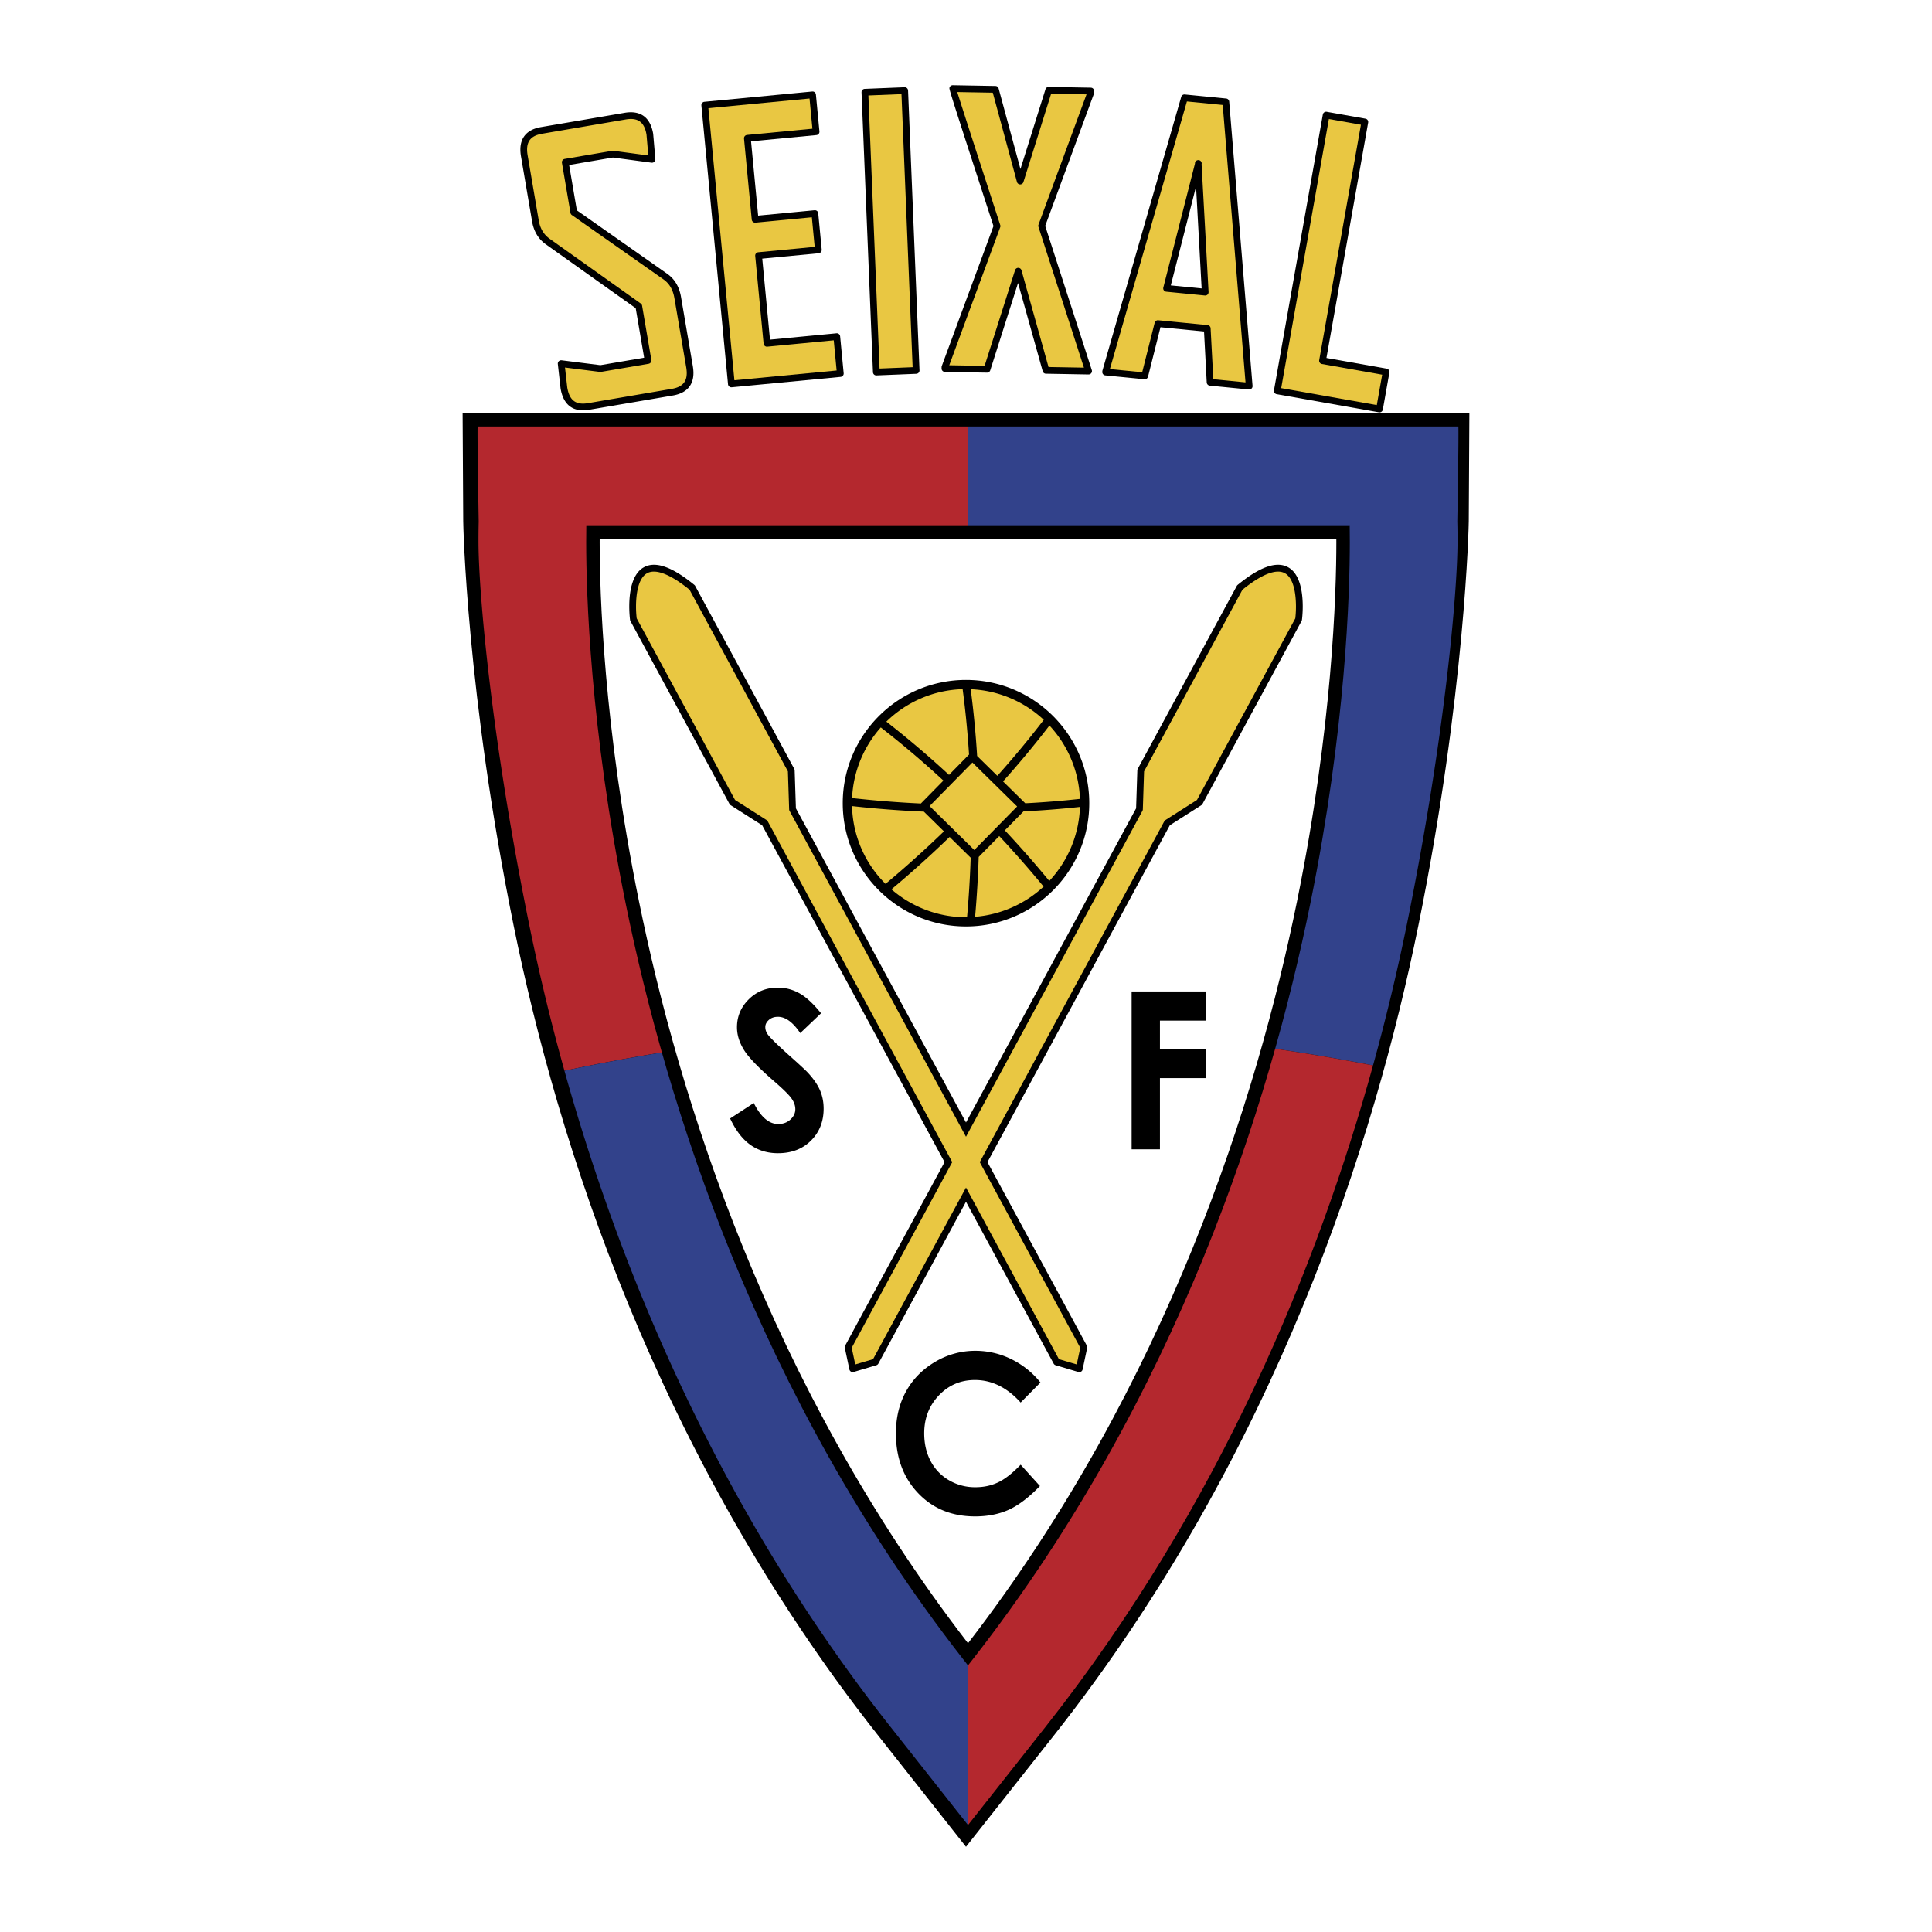<svg xmlns="http://www.w3.org/2000/svg" width="2500" height="2500" viewBox="0 0 192.756 192.756"><g fill-rule="evenodd" clip-rule="evenodd"><path fill="#fff" d="M0 0h192.756v192.756H0V0z"/><path d="M145.951 41.207H46.155l.062 10.798c-.006.169.327 17.193 5.032 40.367 4.33 21.321 14.148 52.637 36.34 80.747l8.789 11.134 8.79-11.134c22.191-28.109 32.01-59.426 36.338-80.747 4.697-23.129 5.039-40.2 5.033-40.37l.061-10.795h-.649z"/><path d="M136.988 106.298a210.434 210.434 0 0 0 3.402-14.193c3.76-18.518 5.029-33.101 5.029-38.146 0-1.213-.021-1.875-.023-1.908 0 0 .148-8.364.107-9.5H135.3 96.578v59.927c15.07-.081 28.733 1.543 40.41 3.82z" fill="#32428b"/><path d="M96.579 102.478v79.606c.923-1.172 7.734-9.798 7.734-9.798 17.504-22.173 27.252-46.361 32.676-65.988-11.678-2.277-25.341-3.901-40.41-3.82z" fill="#b4282e"/><path d="M96.579 42.551H47.653c-.041 1.136.108 9.503.108 9.503-.001.032-.023.7-.023 1.924 0 5.058 1.27 19.614 5.029 38.127a211.577 211.577 0 0 0 3.55 14.729 196.625 196.625 0 0 1 40.262-4.356V42.551z" fill="#b4282e"/><path d="M56.316 106.834c5.454 19.531 15.183 43.482 32.527 65.452l7.735 9.798v-79.606a196.632 196.632 0 0 0-40.262 4.356z" fill="#32428b"/><path d="M133.994 52.405H58.496l-.012 1.695c0 5.01.384 18.555 3.948 36.084 4.038 19.869 13.148 49.062 33.616 75.297l.53.679.529-.679c20.469-26.235 29.58-55.428 33.617-75.297 3.562-17.529 3.947-31.074 3.947-36.084l-.012-1.699-.665.004z"/><path d="M133.326 53.749l.002.351c0 4.969-.381 18.407-3.92 35.816-3.975 19.55-12.906 48.183-32.83 74.03-19.924-25.848-28.856-54.48-32.83-74.03-3.538-17.41-3.92-30.847-3.92-35.816l.002-.351h73.496z" fill="#fff"/><path d="M117.85 9.667l-7.854 27.288a.319.319 0 0 0-.012.06l-.006.071a.332.332 0 0 0 .301.367l3.9.383a.337.337 0 0 0 .359-.252s1.117-4.433 1.242-4.936l4.346.427.27 5.084c.01.166.139.301.303.316l3.9.383a.336.336 0 0 0 .368-.363l-2.33-28.358a.335.335 0 0 0-.301-.307l-4.131-.405a.338.338 0 0 0-.355.242z"/><path d="M118.418 10.122l3.572.35 2.275 27.678-3.213-.315-.27-5.084a.334.334 0 0 0-.303-.316l-4.92-.483a.337.337 0 0 0-.359.252s-1.117 4.433-1.242 4.935l-3.225-.316c.177-.615 7.537-26.18 7.685-26.701z" fill="#e9c742"/><path d="M62.345 11.251l-8.398 1.433c-1.339.238-2.03 1.01-2.03 2.247 0 .211.021.437.062.675l1.107 6.488c.167.976.62 1.738 1.348 2.266l8.989 6.387.843 4.941-4.367.745-3.869-.487a.335.335 0 0 0-.376.37l.276 2.449c.281 1.653 1.258 2.38 2.827 2.123l8.398-1.433c1.338-.237 2.03-1.008 2.03-2.246 0-.212-.021-.438-.061-.676l-1.178-6.902c-.172-1.011-.63-1.786-1.36-2.302 0 0-8.809-6.187-9.033-6.343l-.771-4.526 4.365-.745 3.857.516a.34.34 0 0 0 .277-.089.341.341 0 0 0 .103-.272l-.217-2.522c-.279-1.637-1.253-2.353-2.822-2.097z"/><path d="M59.963 37.104l4.747-.81a.336.336 0 0 0 .275-.388l-.923-5.409a.334.334 0 0 0-.136-.217l-9.1-6.466c-.587-.425-.94-1.025-1.078-1.833l-1.107-6.488c-.217-1.271.222-1.934 1.422-2.147l8.395-1.433c1.2-.196 1.832.272 2.044 1.52l.178 2.077-3.493-.467a.342.342 0 0 0-.101.002l-4.747.81a.337.337 0 0 0-.275.388l.852 4.995a.337.337 0 0 0 .139.218l9.146 6.423c.586.415.941 1.025 1.085 1.867l1.178 6.901c.217 1.272-.222 1.935-1.422 2.147l-8.394 1.433c-1.201.197-1.834-.282-2.051-1.555l-.227-2.005 3.496.44a.317.317 0 0 0 .097-.003z" fill="#e9c742"/><path d="M81.038 9.129L70.28 10.156a.337.337 0 0 0-.303.367l2.658 27.813c.018.185.182.32.366.303l10.869-1.038a.342.342 0 0 0 .228-.121.331.331 0 0 0 .075-.246l-.352-3.679a.334.334 0 0 0-.366-.302l-6.633.634-.772-8.082 5.629-.538a.342.342 0 0 0 .228-.121.342.342 0 0 0 .077-.214l-.002-.032-.346-3.624a.336.336 0 0 0-.366-.302l-5.63.538-.708-7.413 6.521-.623a.337.337 0 0 0 .302-.366l-.352-3.679a.334.334 0 0 0-.365-.302z"/><path d="M80.767 9.829l.288 3.01-6.521.623a.336.336 0 0 0-.303.367l.771 8.082a.339.339 0 0 0 .367.303l5.629-.538.283 2.954-5.63.538a.336.336 0 0 0-.304.334l.001.033.836 8.75c.018.185.182.32.367.303l6.632-.634.288 3.01-10.2.974-2.594-27.144 10.09-.965z" fill="#e9c742"/><path d="M90.248 8.705l-3.972.162a.334.334 0 0 0-.321.35l1.141 27.917a.334.334 0 0 0 .349.322l3.972-.163a.335.335 0 0 0 .322-.35L90.598 9.027a.336.336 0 0 0-.35-.322z"/><path d="M89.94 9.39l1.114 27.245-3.301.135-1.114-27.245 3.301-.135z" fill="#e9c742"/><path d="M94.729 8.753c-.003.012-.006.023-.006.043 0 .206.347 1.31 4.396 13.757-.078.216-5.154 13.958-5.154 13.958a.346.346 0 0 0-.021.11l-.002.149a.337.337 0 0 0 .329.336l4.2.074a.337.337 0 0 0 .326-.233l2.773-8.712 2.461 8.805c.039.143.17.243.318.245l4.254.076a.336.336 0 0 0 .325-.44l-4.648-14.382c.08-.214 4.857-13.177 4.857-13.177a.299.299 0 0 0 .02-.111l.004-.167a.335.335 0 0 0-.33-.336l-4.199-.075a.337.337 0 0 0-.326.235l-2.496 7.958-2.178-8.04a.333.333 0 0 0-.318-.248l-4.254-.076a.342.342 0 0 0-.331.251z"/><path d="M99.789 22.676a.296.296 0 0 0 .021-.117.31.31 0 0 0-.016-.104c-2.887-8.875-3.962-12.219-4.289-13.272.68.013 3.148.057 3.545.063l2.412 8.906a.334.334 0 0 0 .316.248.337.337 0 0 0 .328-.235l2.766-8.815 3.531.063-4.793 13.002a.335.335 0 0 0-.003.22l4.537 14.045-3.533-.063-2.697-9.647a.336.336 0 0 0-.644-.011l-3.037 9.544-3.525-.062c.212-.578 5.081-13.765 5.081-13.765z" fill="#e9c742"/><path d="M119.221 16.326l-3.156 12.36a.337.337 0 0 0 .291.418l3.855.378a.341.341 0 0 0 .266-.092.34.34 0 0 0 .102-.261l-.697-12.738a.336.336 0 1 0-.661-.065z"/><path d="M119.33 18.612l.557 10.164-3.076-.302c.15-.587 1.802-7.059 2.519-9.862z" fill="#fff"/><path d="M131.98 11.427l-4.875 27.511a.334.334 0 0 0 .272.389l10.199 1.808a.333.333 0 0 0 .252-.056.342.342 0 0 0 .139-.217l.654-3.694c.004-.02.004-.04.004-.059a.334.334 0 0 0-.277-.33l-6.008-1.065 4.162-23.486a.334.334 0 0 0-.272-.389l-3.859-.684a.337.337 0 0 0-.391.272z"/><path d="M132.584 11.875l3.197.567-4.162 23.486a.332.332 0 0 0 .055.251.333.333 0 0 0 .217.138l6.01 1.065-.537 3.033-9.539-1.69 4.759-26.85z" fill="#e9c742"/><path d="M123.48 58.355a.374.374 0 0 0-.084.101l-9.883 18.255a.34.34 0 0 0-.041.149l-.123 3.787-29.026 53.608a.334.334 0 0 0-.034.23l.456 2.144a.339.339 0 0 0 .427.254l2.261-.673a.338.338 0 0 0 .201-.162s28.997-53.558 29.081-53.711l3.145-2.004a.334.334 0 0 0 .115-.124l9.885-18.255a.34.34 0 0 0 .037-.117c.008-.061.078-.608.078-1.336 0-1.315-.227-3.217-1.447-3.899-1.159-.644-2.809-.071-5.048 1.753z"/><path d="M64.228 56.604c-1.221.682-1.446 2.584-1.446 3.899 0 .728.069 1.275.077 1.336a.322.322 0 0 0 .038.117L72.78 80.21c.028.05.068.093.116.124l3.145 2.004 29.081 53.711a.338.338 0 0 0 .201.162l2.262.673a.335.335 0 0 0 .426-.254l.455-2.144a.334.334 0 0 0-.033-.23L79.408 80.648l-.124-3.787a.336.336 0 0 0-.041-.149l-9.884-18.255a.338.338 0 0 0-.083-.101c-2.239-1.825-3.89-2.398-5.048-1.752z"/><path d="M128.197 57.193c.889.496 1.102 2.083 1.102 3.325 0 .47-.031.882-.066 1.176l-9.811 18.118-3.145 2.004a.334.334 0 0 0-.115.124l-29.056 53.665c-.198.059-1.311.391-1.776.528l-.354-1.664L113.98 80.9a.34.34 0 0 0 .041-.149l.123-3.787c.076-.138 9.748-18.001 9.812-18.123 1.919-1.554 3.386-2.125 4.241-1.648z" fill="#e9c742"/><path d="M63.456 60.518c0-1.242.213-2.829 1.102-3.325.856-.477 2.322.094 4.24 1.646l9.812 18.123.124 3.787a.322.322 0 0 0 .04.149s28.886 53.352 29.005 53.569l-.354 1.664c-.467-.138-1.578-.47-1.777-.528L76.593 81.938a.336.336 0 0 0-.116-.124l-3.144-2.004-9.81-18.118a10.104 10.104 0 0 1-.067-1.174z" fill="#e9c742"/><path d="M84.081 80.134c0-6.781 5.517-12.297 12.296-12.297 6.781 0 12.299 5.517 12.299 12.297s-5.518 12.297-12.299 12.297c-6.78.001-12.296-5.516-12.296-12.297zM81.918 101.094l-2.077 1.977c-.728-1.084-1.47-1.626-2.226-1.626-.368 0-.669.104-.906.314s-.355.445-.355.708c0 .264.084.513.254.747.225.312.91.984 2.053 2.014 1.072.952 1.721 1.553 1.947 1.801.564.611.966 1.195 1.206 1.754.24.558.36 1.166.36 1.827 0 1.287-.421 2.349-1.262 3.188-.842.839-1.94 1.257-3.296 1.257-1.051 0-1.969-.278-2.753-.836s-1.458-1.434-2.018-2.629l2.359-1.542c.705 1.397 1.519 2.097 2.443 2.097.479 0 .883-.148 1.211-.447.328-.298.492-.642.492-1.031 0-.354-.124-.709-.371-1.064-.247-.354-.792-.897-1.632-1.629-1.612-1.39-2.651-2.463-3.118-3.219-.467-.755-.699-1.509-.699-2.262 0-1.084.392-2.015 1.176-2.792.783-.777 1.752-1.166 2.906-1.166.748 0 1.457.185 2.127.552.669.365 1.395 1.035 2.179 2.007zM112.902 98.919h7.405v2.91h-4.58v2.824h4.58v2.911h-4.58v7.105h-2.825v-15.75zM103.807 137.934l-1.977 1.997c-1.354-1.499-2.875-2.248-4.564-2.248-1.419 0-2.616.512-3.592 1.534-.976 1.023-1.465 2.284-1.465 3.783 0 1.045.216 1.972.647 2.782a4.745 4.745 0 0 0 1.833 1.907 5.122 5.122 0 0 0 2.63.692c.826 0 1.58-.161 2.26-.484.682-.323 1.432-.911 2.252-1.764l1.924 2.127c-1.104 1.14-2.145 1.931-3.119 2.371-.977.439-2.096.66-3.355.66-2.315 0-4.21-.774-5.684-2.324-1.475-1.551-2.211-3.538-2.211-5.962 0-1.568.336-2.962 1.01-4.182.673-1.218 1.634-2.198 2.884-2.94a7.806 7.806 0 0 1 4.044-1.112 8.08 8.08 0 0 1 3.553.823 8.519 8.519 0 0 1 2.93 2.34z"/><path d="M97.018 76.076l4.461 4.388-4.273 4.344-4.46-4.387 2.136-2.172 2.136-2.173zm-9.141-3.5a95 95 0 0 1 6.248 5.304l-2.249 2.286a105.006 105.006 0 0 1-6.864-.544 11.395 11.395 0 0 1 2.865-7.046zm8.97-3.811a11.362 11.362 0 0 1 7.29 3.052 95.089 95.089 0 0 1-4.633 5.586l-2.016-1.981a96.932 96.932 0 0 0-.641-6.657zm-.805-.005c.214 1.584.464 3.81.64 6.521l-1.998 2.031a96.788 96.788 0 0 0-6.252-5.315 11.324 11.324 0 0 1 7.61-3.237zM85.008 80.423c2.363.265 4.76.449 7.165.554l2.003 1.97a105.531 105.531 0 0 1-5.826 5.238 11.308 11.308 0 0 1-3.342-7.762zm11.837 5.149c-.066 1.994-.188 3.98-.363 5.94l-.103.002c-2.732 0-5.369-.991-7.44-2.785a105.88 105.88 0 0 0 5.804-5.225l2.102 2.068zm7.858-13.186a11.354 11.354 0 0 1 3.043 7.319 92.711 92.711 0 0 1-5.455.438l-2.219-2.182a96.332 96.332 0 0 0 4.631-5.575zm-5.008 11.029a106.763 106.763 0 0 1 4.426 5.043 11.4 11.4 0 0 1-6.836 3.011c.176-1.972.295-3.969.359-5.97l2.051-2.084zm8.053-2.908a11.355 11.355 0 0 1-3.061 7.385 105.378 105.378 0 0 0-4.434-5.046l1.865-1.896a95.086 95.086 0 0 0 5.63-.443z" fill="#e9c742"/></g></svg>